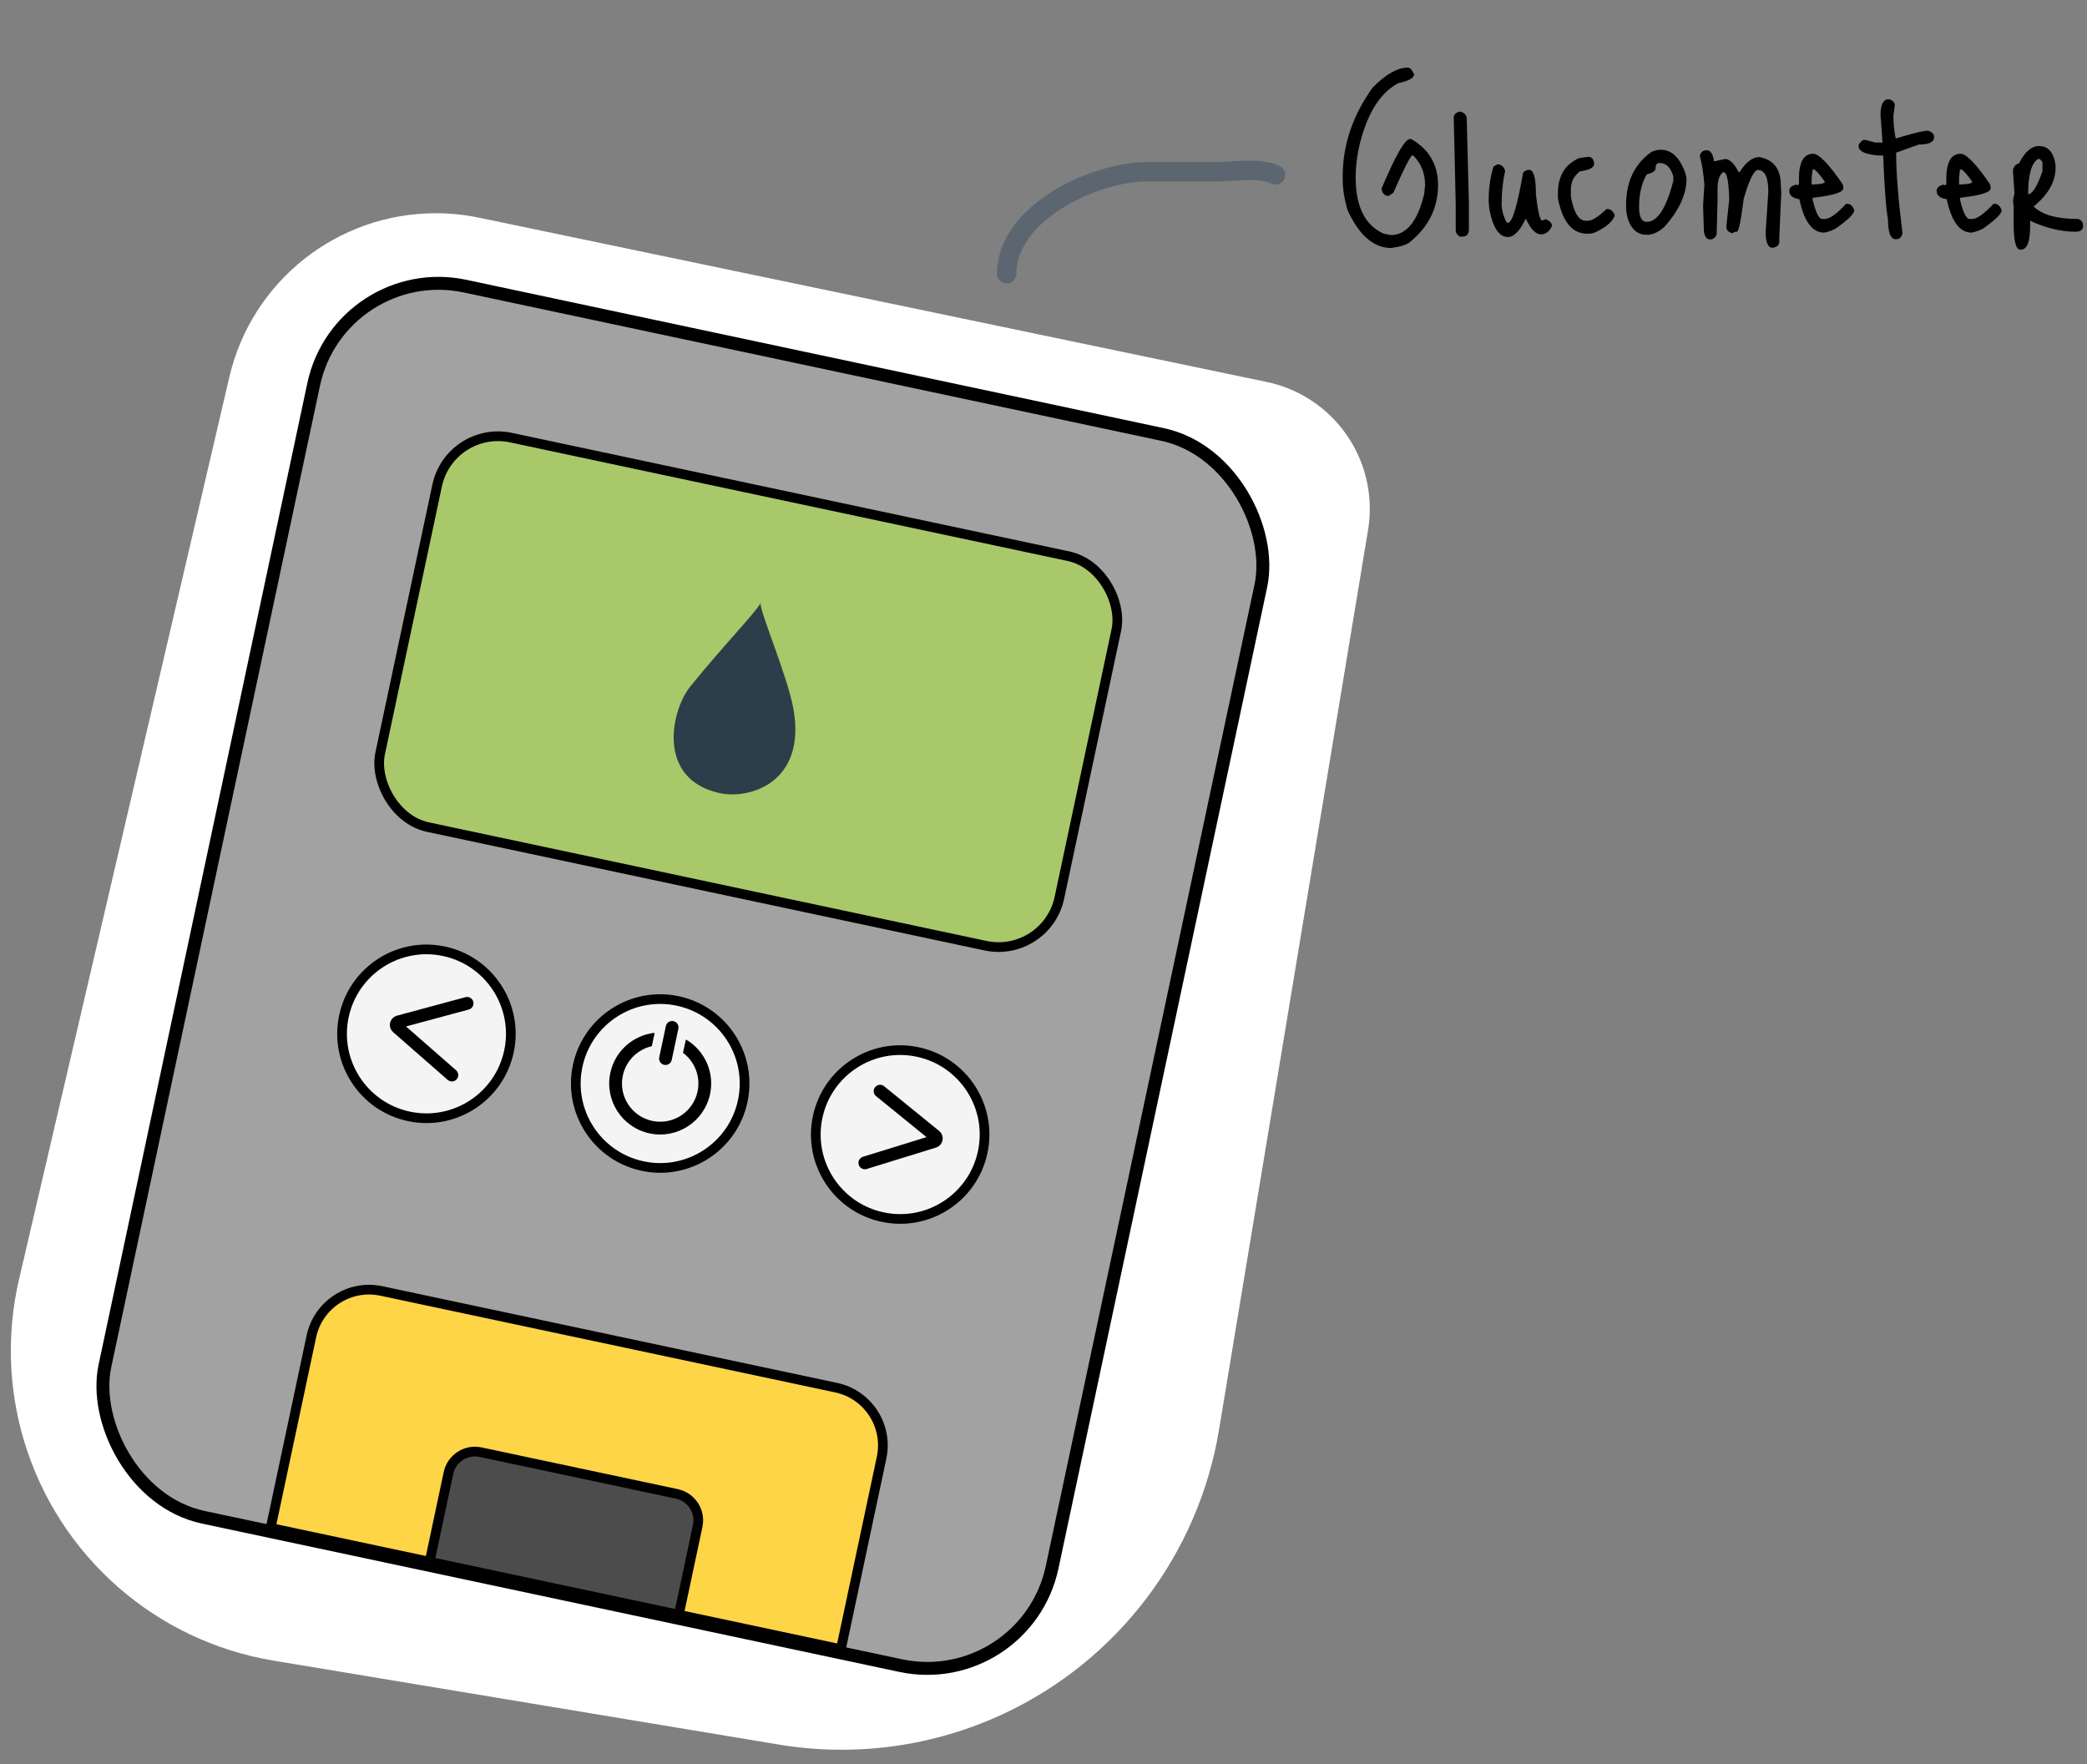 <svg width="323" height="273" viewBox="0 0 323 273" fill="none" xmlns="http://www.w3.org/2000/svg">
<rect x="0" y="0" width="323" height="273" fill="#808080" stroke="none"/>
<path d="M217.871 10.466C218.234 10.466 218.562 10.817 218.857 11.52C218.857 12.064 218.03 12.517 216.375 12.88C214.29 14.036 212.669 16.053 211.513 18.932C210.38 21.811 209.813 24.655 209.813 27.466C209.813 31.977 211.264 34.878 214.165 36.17L215.253 36.374C217.678 36.374 219.401 34.255 220.421 30.016L220.557 28.622C220.557 26.809 219.945 25.29 218.721 24.066H218.517C218.041 24.61 217.089 26.525 215.661 29.812L214.913 30.322C214.278 30.322 213.916 29.937 213.825 29.166C215.978 24.066 217.44 21.516 218.211 21.516H218.415C221.18 23.125 222.563 25.494 222.563 28.622C222.563 32.158 221.112 35.105 218.211 37.462C217.735 37.87 216.772 38.176 215.321 38.38C212.578 38.38 210.312 36.397 208.521 32.43C208.045 30.73 207.807 29.177 207.807 27.772V27.262C207.807 22.411 209.36 17.833 212.465 13.526C214.482 11.486 216.284 10.466 217.871 10.466ZM226.047 17.266C226.682 17.493 226.999 17.844 226.999 18.32L227.339 31.274V35.456C227.339 36.227 227.01 36.612 226.353 36.612H225.911C225.503 36.34 225.299 36.023 225.299 35.66V31.716L224.993 18.252C224.993 17.685 225.344 17.357 226.047 17.266ZM231.147 25.766L231.759 25.426C232.303 25.426 232.699 25.755 232.949 26.412C232.586 28.089 232.405 29.812 232.405 31.58C232.405 32.464 232.665 33.427 233.187 34.47H233.391C234.048 34.47 234.83 31.875 235.737 26.684C236.054 26.412 236.36 26.276 236.655 26.276C237.357 26.276 237.709 27.523 237.709 30.016C238.003 32.759 238.332 34.13 238.695 34.13L239.205 33.926C239.862 34.175 240.191 34.527 240.191 34.98C239.783 35.841 239.216 36.272 238.491 36.272C237.675 36.272 236.893 35.456 236.145 33.824C235.238 35.728 234.32 36.68 233.391 36.68C232.008 36.68 231.045 35.241 230.501 32.362L230.399 31.274V30.934C230.399 29.121 230.648 27.398 231.147 25.766ZM244.378 24.474L245.772 24.27C246.338 24.27 246.656 24.621 246.724 25.324C246.724 25.936 245.987 26.333 244.514 26.514C243.584 27.239 243.12 28.169 243.12 29.302V30.424C243.573 32.917 244.344 34.164 245.432 34.164H245.772C246.406 34.164 247.358 33.563 248.628 32.362H248.832C249.285 32.362 249.648 32.679 249.92 33.314C249.602 34.289 248.582 35.173 246.86 35.966C246.542 36.102 246.146 36.17 245.67 36.17C243.335 36.17 241.816 34.334 241.114 30.662V29.914C241.114 27.262 242.202 25.449 244.378 24.474ZM257.074 23.182C258.752 23.182 260.021 24.429 260.882 26.922L261.018 27.636C261.018 30.061 259.885 32.543 257.618 35.082C256.712 35.921 255.794 36.34 254.864 36.34C253.504 36.34 252.541 35.558 251.974 33.994C251.77 33.269 251.668 32.634 251.668 32.09V31.682C251.668 28.101 252.972 25.381 255.578 23.522C256.032 23.295 256.53 23.182 257.074 23.182ZM253.674 32.022C253.674 33.563 254.071 34.334 254.864 34.334C256.519 34.334 257.89 32.215 258.978 27.976V27.33C258.593 25.925 257.879 25.222 256.836 25.222C256.428 25.222 256.224 25.505 256.224 26.072C256.224 26.457 255.771 26.763 254.864 26.99C254.071 28.327 253.674 30.005 253.674 32.022ZM263.069 24.1C263.228 23.533 263.59 23.25 264.157 23.25C264.724 23.25 265.098 23.817 265.279 24.95H265.415L266.979 24.61C267.704 24.61 268.407 25.29 269.087 26.65H269.223C270.22 25.086 271.24 24.304 272.283 24.304C274.504 24.712 275.615 26.163 275.615 28.656L275.683 29.846L275.377 36.714V37.36C275.377 37.927 275.026 38.255 274.323 38.346C273.62 38.346 273.269 37.519 273.269 35.864L273.677 29.71C273.677 27.443 273.144 26.31 272.079 26.31C271.467 26.31 270.73 27.795 269.869 30.764C269.438 34.164 269.087 35.864 268.815 35.864C268.43 35.864 268.237 35.943 268.237 36.102C267.534 36.011 267.183 35.649 267.183 35.014L267.625 30.9C267.557 28.067 267.274 26.65 266.775 26.65H266.673C266.106 27.081 265.823 27.931 265.823 29.2V31.002L265.687 36.204C265.528 36.771 265.177 37.054 264.633 37.054C264.157 37.054 263.851 36.657 263.715 35.864L263.579 31.852L263.783 28.554C263.647 26.854 263.409 25.369 263.069 24.1ZM280.626 23.794C281.533 23.817 283.063 25.403 285.216 28.554L285.284 29.132C285.284 29.767 283.731 30.254 280.626 30.594L280.524 30.696V30.832C281 32.872 281.499 33.892 282.02 33.892H282.428C283.153 33.892 284.253 33.11 285.726 31.546H285.93C286.383 31.546 286.735 31.875 286.984 32.532C286.984 33.076 286.032 34.017 284.128 35.354C283.629 35.649 283.029 35.864 282.326 36C280.49 36 279.209 34.277 278.484 30.832C277.441 30.673 276.92 30.243 276.92 29.54C276.92 29.041 277.305 28.713 278.076 28.554V28.69L278.416 28.554V27.704C278.416 25.097 279.153 23.794 280.626 23.794ZM280.83 26.242H280.524L280.388 27.5V28.554H280.524C281.793 28.509 282.428 28.373 282.428 28.146C281.839 27.262 281.306 26.627 280.83 26.242ZM292.303 15.362C292.937 15.498 293.255 15.815 293.255 16.314L293.051 17.81V18.252C293.051 19.249 293.164 20.303 293.391 21.414H293.459C296.088 20.621 297.72 20.224 298.355 20.224C299.012 20.405 299.341 20.734 299.341 21.21C299.341 21.981 298.559 22.366 296.995 22.366L293.459 23.624C293.459 26.684 293.787 30.843 294.445 36.102C294.309 36.714 293.98 37.02 293.459 37.02H293.391C292.597 37.02 292.201 36 292.201 33.96C291.906 32.441 291.657 29.143 291.453 24.066H290.841C288.71 23.93 287.645 23.431 287.645 22.57C287.645 22.321 287.883 22.015 288.359 21.652H288.699L290.263 22.06H291.351L291.045 17.81C291.045 16.178 291.464 15.362 292.303 15.362ZM303.436 23.794C304.343 23.817 305.873 25.403 308.026 28.554L308.094 29.132C308.094 29.767 306.542 30.254 303.436 30.594L303.334 30.696V30.832C303.81 32.872 304.309 33.892 304.83 33.892H305.238C305.964 33.892 307.063 33.11 308.536 31.546H308.74C309.194 31.546 309.545 31.875 309.794 32.532C309.794 33.076 308.842 34.017 306.938 35.354C306.44 35.649 305.839 35.864 305.136 36C303.3 36 302.02 34.277 301.294 30.832C300.252 30.673 299.73 30.243 299.73 29.54C299.73 29.041 300.116 28.713 300.886 28.554V28.69L301.226 28.554V27.704C301.226 25.097 301.963 23.794 303.436 23.794ZM303.64 26.242H303.334L303.198 27.5V28.554H303.334C304.604 28.509 305.238 28.373 305.238 28.146C304.649 27.262 304.116 26.627 303.64 26.242ZM315.589 22.604C317.017 22.604 317.867 23.601 318.139 25.596V25.902C318.139 28.101 317.006 30.118 314.739 31.954C316.054 33.246 318.354 33.892 321.641 33.892C322.14 34.051 322.389 34.402 322.389 34.946C322.389 35.558 321.992 35.864 321.199 35.864C318.978 35.864 316.643 35.297 314.195 34.164V35.15C314.195 37.485 313.696 38.652 312.699 38.652C311.996 38.652 311.645 37.303 311.645 34.606V31.954L311.543 31.002L311.781 29.914L311.543 26.65V26.514C311.543 25.902 311.86 25.483 312.495 25.256C313.379 23.488 314.41 22.604 315.589 22.604ZM313.889 30.05C314.546 30.05 315.283 28.871 316.099 26.514V25.052L315.691 24.61H315.385C314.388 25.29 313.889 27.103 313.889 30.05Z" fill="black"/>
<path d="M155.804 42.367C155.804 32.937 169.35 26.583 177.568 26.583C181.076 26.583 184.584 26.583 188.091 26.583C190.864 26.583 195.02 25.861 197.419 27.061" stroke="#5B6670" stroke-width="3" stroke-linecap="round"/>
<path d="M2.945 197.994L35.49 58.366C38.953 43.511 52.195 33 67.448 33C69.699 33 71.943 33.232 74.147 33.691L196.032 59.109C205.334 61.049 212 69.248 212 78.751C212 79.849 211.91 80.946 211.73 82.03L188.665 221.272C185.474 240.531 172.993 256.98 155.303 265.237C144.471 270.294 132.361 271.952 120.568 269.994L42.338 257.003C24.053 253.967 9.085 240.801 3.741 223.053C1.29 214.913 1.015 206.273 2.945 197.994Z" fill="white"/>
<rect x="0.77" y="1.186" width="149.89" height="194.816" rx="19.761" transform="matrix(0.978 0.208 -0.208 0.978 52.147 38.853)" fill="#A2A2A2" stroke="black" stroke-width="2"/>
<rect x="0.578" y="0.89" width="107.486" height="61.639" rx="9.63" transform="matrix(0.978 0.208 -0.208 0.978 69.276 64.732)" fill="#A9C869" stroke="black" stroke-width="1.5"/>
<path d="M78.771 162.71C77.272 169.767 70.338 174.271 63.284 172.771C56.23 171.271 51.727 164.335 53.226 157.279C54.725 150.223 61.66 145.719 68.713 147.218C75.767 148.718 80.271 155.654 78.771 162.71Z" fill="#F4F4F4" stroke="black" stroke-width="1.5"/>
<path d="M114.949 170.402C113.449 177.459 106.515 181.963 99.461 180.463C92.407 178.963 87.904 172.027 89.403 164.971C90.903 157.915 97.837 153.41 104.891 154.91C111.945 156.41 116.448 163.346 114.949 170.402Z" fill="#F4F4F4" stroke="black" stroke-width="1.5"/>
<path d="M152.091 178.299C150.592 185.355 143.658 189.86 136.604 188.36C129.55 186.86 125.046 179.924 126.546 172.868C128.045 165.811 134.979 161.307 142.033 162.807C149.087 164.307 153.591 171.243 152.091 178.299Z" fill="#F4F4F4" stroke="black" stroke-width="1.5"/>
<path d="M48.189 206.826C49.237 201.891 54.089 198.74 59.024 199.79L129.404 214.753C134.34 215.803 137.49 220.655 136.442 225.59L130.142 255.234L41.889 236.47L48.189 206.826Z" fill="#FDD546" stroke="black" stroke-width="1.5"/>
<path d="M69.408 227.969C69.889 225.704 72.116 224.258 74.381 224.74L104.747 231.196C107.013 231.678 108.459 233.904 107.977 236.169L105.059 249.901L66.49 241.7L69.408 227.969Z" fill="#4C4C4C" stroke="black" stroke-width="1.5"/>
<path d="M106.811 106.277C112.132 99.699 116.726 95.058 117.722 93.33C117.489 94.429 121.866 104.565 122.788 109.674C124.858 121.149 115.972 123.719 111.468 122.761C101.514 120.645 103.87 109.912 106.811 106.277Z" fill="#2C3E49"/>
<path d="M136.207 168.87L144.733 175.8C145.04 176.049 144.945 176.539 144.567 176.656L133.849 179.968" stroke="black" stroke-width="1.977" stroke-linecap="round"/>
<path d="M72.294 155.281L61.688 158.143C61.306 158.246 61.194 158.733 61.491 158.993L69.936 166.379" stroke="black" stroke-width="1.977" stroke-linecap="round"/>
<path fill-rule="evenodd" clip-rule="evenodd" d="M101.3 159.936C101.31 159.888 101.271 159.843 101.223 159.849C97.969 160.245 95.178 162.658 94.458 166.045C93.552 170.308 96.273 174.499 100.536 175.406C104.798 176.312 108.988 173.59 109.894 169.327C110.614 165.94 109.045 162.6 106.234 160.914C106.192 160.889 106.138 160.915 106.128 160.963L105.718 162.891C105.712 162.92 105.723 162.951 105.747 162.969C107.516 164.311 108.452 166.599 107.96 168.915C107.281 172.111 104.141 174.151 100.947 173.472C97.753 172.793 95.713 169.652 96.392 166.456C96.885 164.139 98.671 162.43 100.833 161.924C100.862 161.917 100.884 161.894 100.89 161.865L101.3 159.936Z" fill="black"/>
<path d="M102.996 163.827L104.022 159.001" stroke="black" stroke-width="1.977" stroke-linecap="round"/>
</svg>
